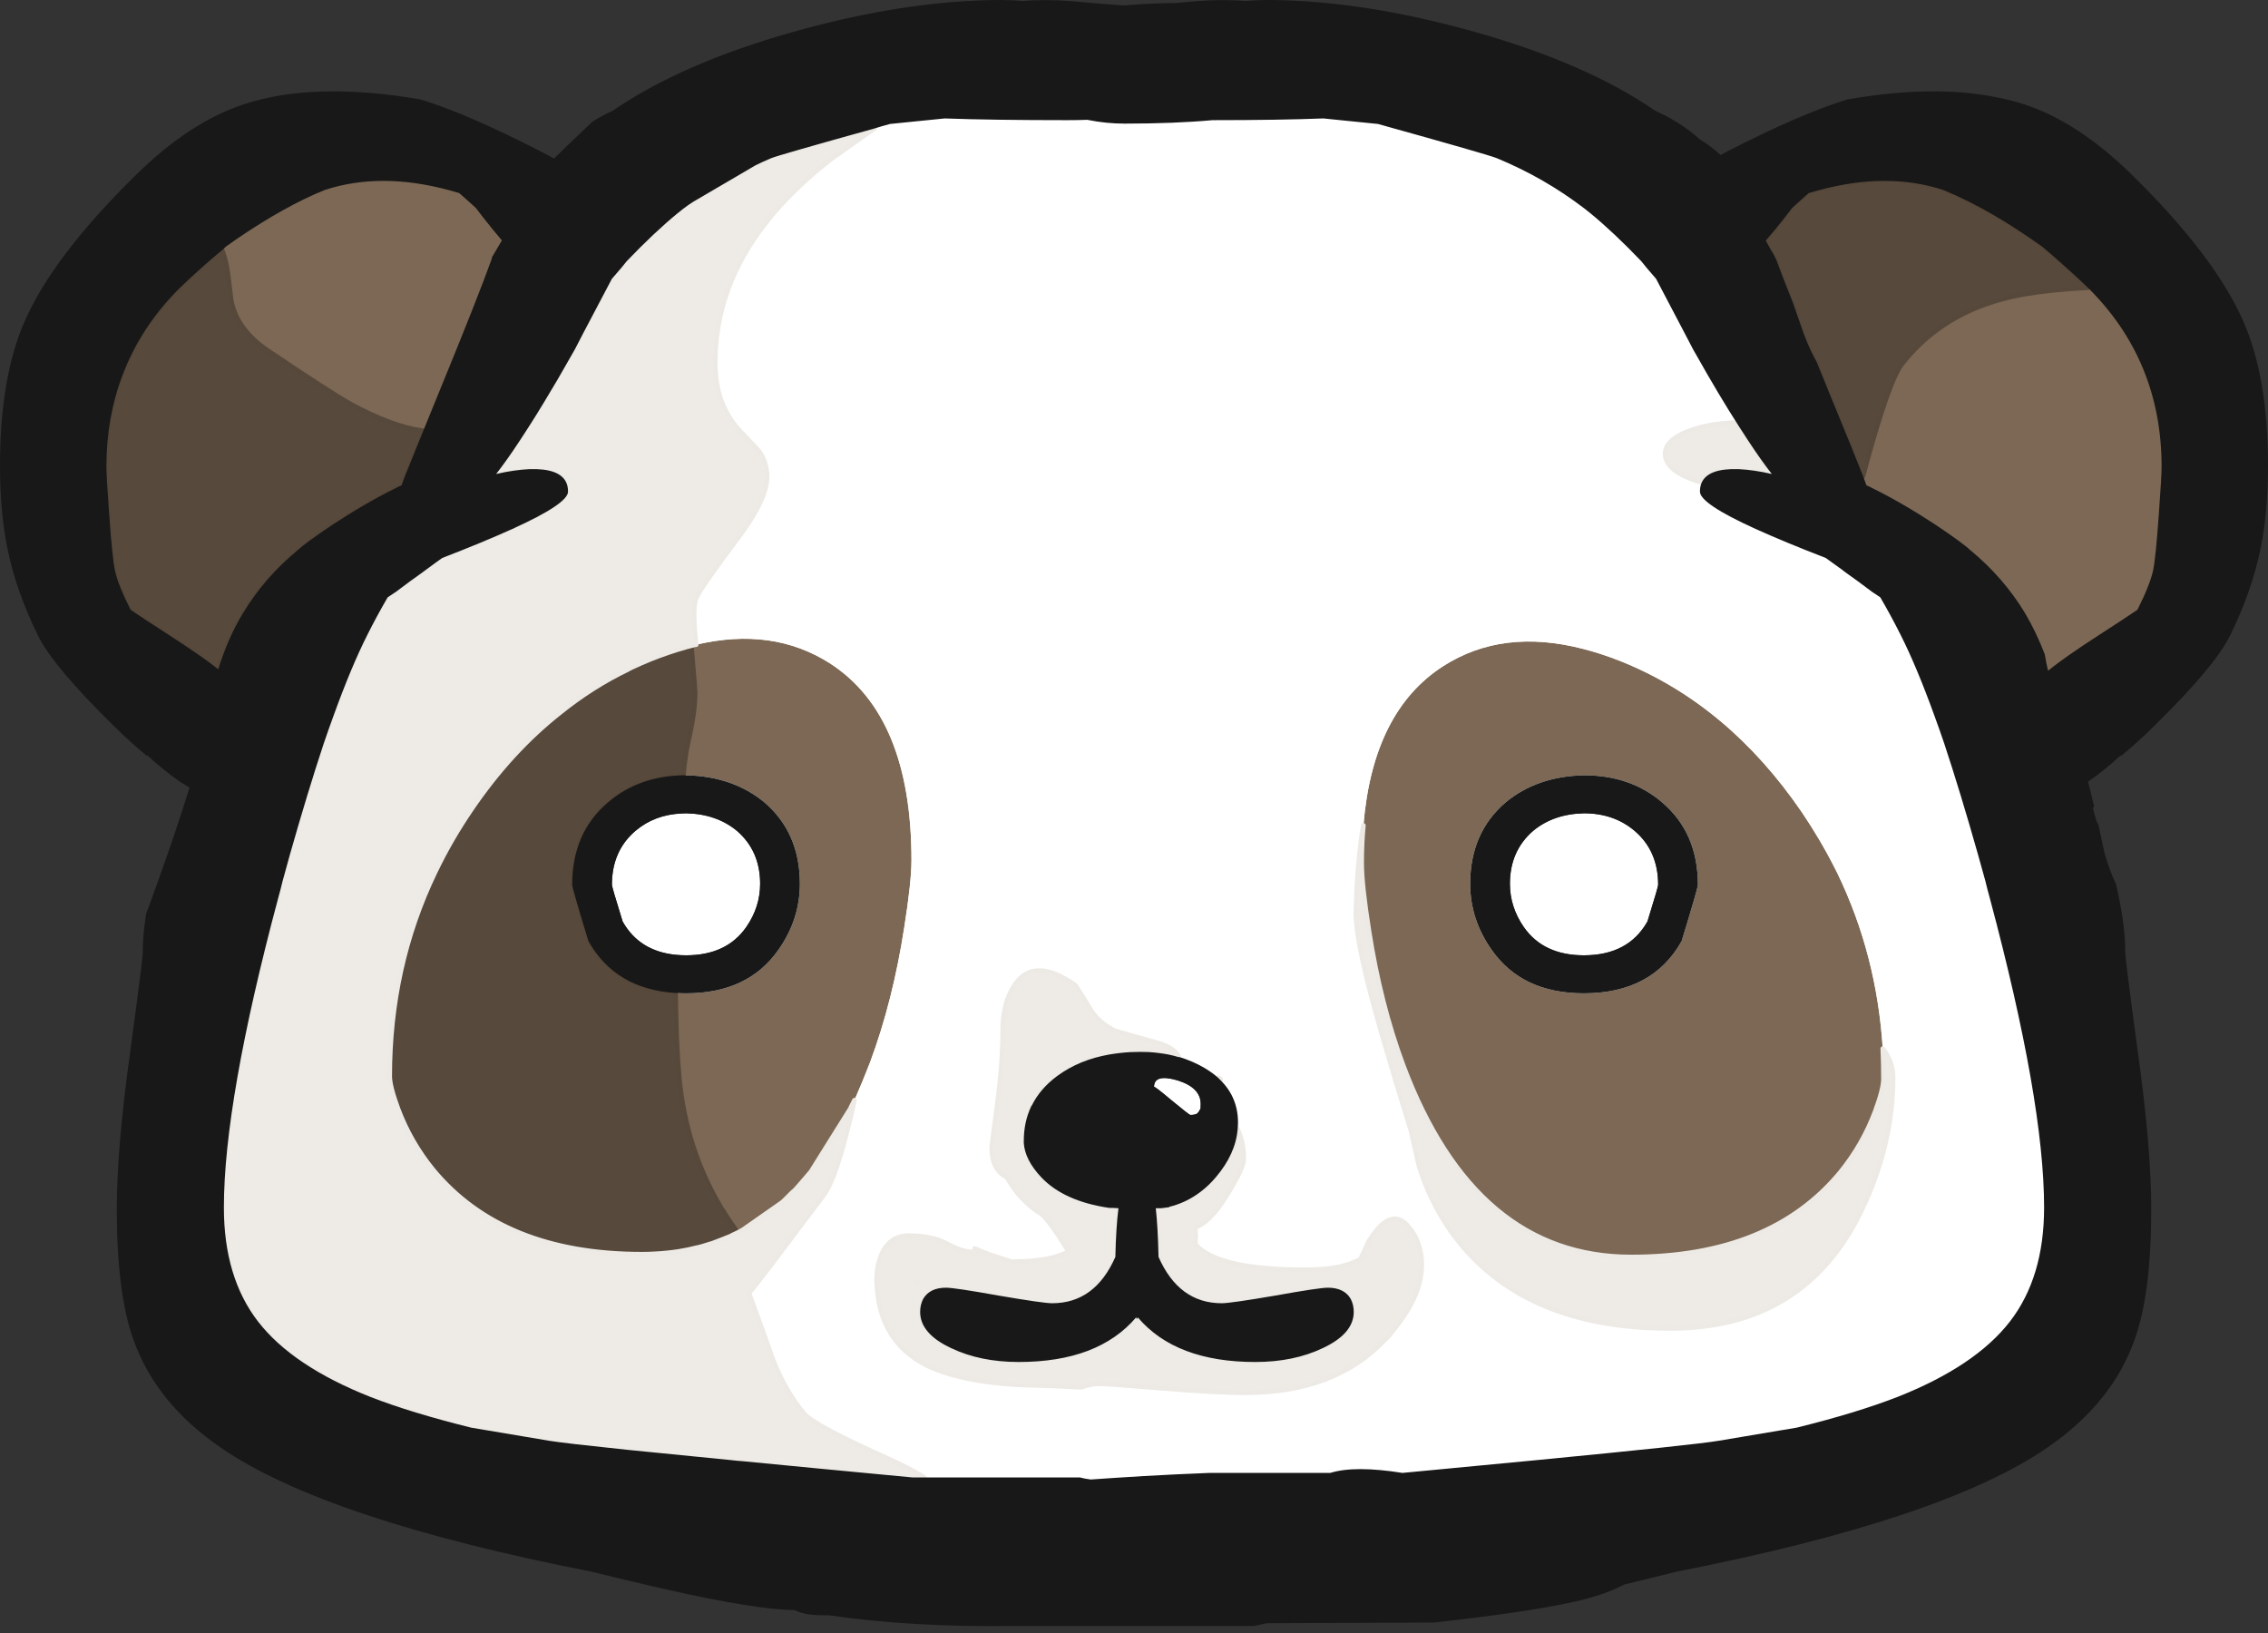 <svg xmlns="http://www.w3.org/2000/svg" width="500" height="360">
  <rect width="100%" height="100%" fill="#333333" stroke="none"/>
  <path fill="#7B6855" stroke="#7B6855" stroke-width="4" stroke-miterlimit="10" d="M65.661 121.25c1.067-1.015 3.605-2.868 7.617-5.561 5.028-3.3 9.725-6.017 14.092-8.15.254-.152.508-.28.762-.381.152-.051.28-.101.381-.152.355-1.067 1.143-3.074 2.362-6.018.684-1.697 1.497-3.703 2.438-6.018.938-2.305 2.003-4.92 3.199-7.847 5.942-14.472 9.929-24.552 11.959-30.24l-.076-.076c.794-1.337 1.543-2.607 2.248-3.809-.753-.896-1.452-1.733-2.095-2.514-1.523-1.879-2.743-3.428-3.657-4.647-1.269-1.168-2.488-2.26-3.656-3.275-.711-.203-1.421-.406-2.132-.609-10.106-2.743-19.272-2.768-27.499-.077-5.891 2.387-12.365 5.993-19.424 10.816-.813.559-1.575 1.092-2.285 1.6-.305.254-.61.533-.914.838-2.235 1.828-4.799 4.087-7.694 6.78-.559.507-1.091 1.015-1.599 1.523-5.789 5.738-10.03 12.213-12.721 19.425-2.335 6.144-3.503 12.821-3.503 20.032 0 1.421.203 4.901.609 10.437.457 6.549.889 10.738 1.295 12.568.507 2.183 1.65 5.025 3.428 8.531 1.93 1.319 4.671 3.123 8.227 5.408 5.121 3.311 8.828 5.887 11.121 7.732-.006-.036-.006-.071 0-.116 1.422-4.569 3.225-8.657 5.409-12.262 3.145-5.229 7.182-9.875 12.108-13.938z"/>
  <path fill="#FFF" stroke="#FFF" stroke-width="4" stroke-miterlimit="10" d="M437.69 194.223c-.559-2.018-1.104-3.982-1.642-5.902-2.601-9.182-5.076-17.319-7.427-24.41-.702-2.067-1.398-4.045-2.095-5.944-2.622-7.269-5.124-13.26-7.502-17.975-1.373-2.743-2.873-5.51-4.496-8.305-.606-.404-1.219-.812-1.826-1.217-2.285-1.727-4.188-3.125-5.713-4.189-.399-.297-.77-.577-1.104-.839-2.044-1.494-3.175-2.307-3.389-2.437-6.043-2.336-11.2-4.469-15.464-6.399-8.178-3.708-12.266-6.45-12.266-8.226 0-.762.127-1.422.381-1.981.963-2.133 3.682-3.123 8.148-2.97 2.234.101 4.672.456 7.314 1.065-1.625-2.083-3.353-4.52-5.182-7.313-.052-.103-.103-.177-.152-.228-.608-.915-1.219-1.854-1.825-2.819-2.946-4.57-6.147-9.928-9.601-16.073-.201-.355-.406-.71-.608-1.066-.64-1.225-1.25-2.394-1.827-3.504-2.675-5.109-4.782-9.121-6.323-12.035-.356-.406-.685-.787-.989-1.143-.763-.863-1.522-1.777-2.285-2.742-4.051-4.232-7.783-7.748-11.196-10.55-.438-.351-.869-.693-1.294-1.028-5.893-4.52-12.342-8.227-19.352-11.121-1.218-.508-9.953-3.021-26.203-7.542-4.418-.457-8.43-.864-12.035-1.218-6.446.253-14.602.381-24.448.381-5.588.507-12.036.762-19.35.762-2.74 0-5.484-.28-8.228-.838-1.419.05-2.892.077-4.415.077-11.021 0-20.034-.127-27.042-.381-3.606.354-7.617.762-12.036 1.218-1.169.305-2.312.635-3.428.99-14.068 3.911-21.659 6.094-22.778 6.551-1.217.507-2.386 1.041-3.502 1.599l-13.788 8.074c-.711.458-1.397.939-2.057 1.448-.427.334-.858.677-1.295 1.028-3.414 2.802-7.146 6.319-11.198 10.55-.762.965-1.523 1.879-2.285 2.742-.304.355-.634.736-.99 1.143-1.54 2.913-3.647 6.912-6.322 11.997-.577 1.134-1.187 2.314-1.829 3.542-.203.355-.406.711-.609 1.066-2.165 3.851-4.234 7.395-6.208 10.626-1.161 1.925-2.291 3.74-3.389 5.447-.61.966-1.219 1.904-1.829 2.819-.05.051-.102.125-.152.228-1.828 2.792-3.554 5.229-5.18 7.313 2.641-.61 5.079-.964 7.313-1.065 4.469-.153 7.186.836 8.15 2.97.254.56.381 1.22.381 1.981 0 1.776-4.087 4.519-12.264 8.226-4.266 1.93-9.42 4.063-15.463 6.399-.254.151-1.752 1.244-4.495 3.276-1.523 1.065-3.428 2.462-5.713 4.189-.609.405-1.218.813-1.828 1.217-1.625 2.794-3.123 5.562-4.494 8.305-2.378 4.715-4.879 10.706-7.503 17.975-.694 1.898-1.393 3.877-2.095 5.944-2.348 7.084-4.823 15.21-7.427 24.376-.534 1.935-1.08 3.912-1.637 5.938-.305 1.271-.635 2.541-.99 3.81-7.973 29.809-11.959 52.536-11.959 68.176 0 10.261 2.513 18.64 7.541 25.138 5.079 6.554 13.33 12.085 24.756 16.604 5.993 2.336 13.407 4.598 22.242 6.781 7.161 1.219 12.899 2.182 17.216 2.893 2.183.357 7.896 1.019 17.139 1.982 6.145.607 13.813 1.37 23.003 2.283.814.104 1.626.18 2.438.229 6.298.609 11.807 1.143 16.53 1.598 13.56 1.271 20.516 1.934 20.871 1.982H238.035c.762.201 1.574.354 2.437.459 3.606-.258 7.543-.51 11.806-.766 4.418-.256 9.19-.482 14.32-.686h26.661c3.604-1.117 8.911-1.117 15.923 0 6.601-.611 16.45-1.549 29.553-2.818 23.106-2.232 36.488-3.654 40.146-4.268 4.313-.711 10.055-1.674 17.214-2.893 8.837-2.186 16.248-4.445 22.241-6.781 11.426-4.521 19.68-10.053 24.756-16.605 5.028-6.498 7.543-14.877 7.543-25.137 0-15.639-3.985-38.367-11.959-68.176-.352-1.266-.682-2.536-.986-3.807zm-266.072 15.16c-4.469 6.398-11.248 9.598-20.338 9.598-.793 0-1.568-.023-2.323-.076-8.846-.553-15.257-4.359-19.233-11.426-2.387-7.82-3.581-11.957-3.581-12.416 0-7.668 2.641-13.736 7.922-18.205 4.483-3.844 10.019-5.825 16.605-5.941h.609c6.856.151 12.593 2.133 17.214 5.941 5.231 4.467 7.847 10.458 7.847 17.977 0 5.229-1.574 10.079-4.722 14.548zm119.972 87.828c-4.267 2.029-9.218 3.047-14.854 3.047-11.68 0-20.313-3.275-25.898-9.828 0 .051-.027.078-.078.078v.229l-.074-.074c-.051 0-.101.021-.149.074v-.229l-.077-.078c-5.585 6.553-14.221 9.828-25.899 9.828-5.636 0-10.587-1.018-14.854-3.047-4.57-2.133-6.855-4.799-6.855-7.998 0-1.068.229-2.031.684-2.895.967-1.625 2.643-2.438 5.029-2.438 1.271 0 5.153.584 11.655 1.75 6.549 1.119 10.462 1.679 11.729 1.679 6.299 0 10.943-3.403 13.94-10.209.101-4.418.33-7.998.684-10.738-.708-.053-1.396-.077-2.056-.077-6.6-.964-11.578-3.197-14.928-6.703-2.44-2.588-3.734-5.129-3.887-7.617v-.455c0-2.743.533-5.258 1.601-7.543v-.073c.051-.054.102-.104.152-.154 1.217-2.487 3.098-4.672 5.636-6.549 3.252-2.387 7.084-3.961 11.503-4.724 1.523-.256 3.098-.437 4.723-.534h.303c1.271-.052 2.49-.052 3.656 0 1.474.101 2.896.278 4.268.534.764.152 1.548.354 2.359.607V233c2.031.608 3.908 1.422 5.639 2.437 1.116.66 2.105 1.373 2.971 2.135.201.201.407.404.609.609 2.538 2.536 3.811 5.635 3.811 9.293 0 .454-.027.938-.078 1.444-.305 3.656-1.903 7.187-4.797 10.59-1.068 1.269-2.211 2.359-3.429 3.272-2.083 1.574-4.368 2.666-6.854 3.275v.077c-1.019.15-1.602.229-1.752.229h-1.222c.308 2.74.511 6.32.61 10.738 2.994 6.805 7.641 10.209 13.938 10.209 1.27 0 5.182-.561 11.729-1.68 6.502-1.166 10.385-1.75 11.655-1.75 2.387 0 4.062.813 5.026 2.438.456.863.687 1.826.687 2.896-.001 3.2-2.286 5.866-6.856 7.999zm79.142-89.732c-4.314 7.668-11.5 11.502-21.557 11.502-9.09 0-15.869-3.197-20.341-9.598-3.146-4.469-4.722-9.318-4.722-14.549 0-7.518 2.613-13.51 7.847-17.977 4.621-3.809 10.358-5.79 17.216-5.941 6.855 0 12.594 1.979 17.215 5.941 5.28 4.467 7.924 10.538 7.924 18.206 0 .458-1.195 4.593-3.582 12.416z"/>
  <path fill="#7B6855" stroke="#7B6855" stroke-width="4" stroke-miterlimit="10" d="M458.712 61.912c-3.351-3.099-6.219-5.637-8.604-7.618-.714-.508-1.476-1.041-2.285-1.6-2.744-1.879-5.41-3.58-7.999-5.104-4.016-2.336-7.822-4.24-11.426-5.713-8.229-2.691-17.396-2.666-27.5.077l-2.133.609c-1.166 1.016-2.389 2.107-3.658 3.275-.912 1.219-2.129 2.768-3.652 4.647-.658.797-1.385 1.647-2.172 2.552.365.667.73 1.339 1.104 2.019.357.507.762 1.244 1.221 2.209.863 2.387 2.08 5.535 3.656 9.445 1.523 4.418 2.311 6.678 2.359 6.779.913 2.438 1.881 4.545 2.896 6.323.912 2.286 1.902 4.723 2.969 7.312 3.563 8.646 5.976 14.586 7.236 17.826.336.887.59 1.571.762 2.056.102.051.229.101.382.152.256.101.509.229.762.381 4.367 2.133 9.066 4.85 14.092 8.15 4.016 2.693 6.554 4.546 7.617 5.561 4.928 4.063 8.965 8.709 12.113 13.94 1.625 2.742 3.07 5.764 4.341 9.063.193 1.229.435 2.434.724 3.618 2.249-1.869 6.069-4.548 11.467-8.036 3.556-2.285 6.296-4.088 8.227-5.408 1.776-3.505 2.919-6.348 3.428-8.531.405-1.83.836-6.02 1.295-12.568.404-5.536.609-9.016.609-10.437 0-15.59-5.409-28.742-16.226-39.457-.513-.507-1.046-1.015-1.605-1.522z"/>
  <path fill="#7C6854" d="M410.725 104.95c3.758-14.068 6.651-22.346 8.687-24.833 5.229-6.601 12.035-11.171 20.414-13.711.506-.153 1.039-.304 1.599-.457 4.57-1.27 10.866-2.107 18.893-2.513 10.814 10.715 16.226 23.867 16.226 39.457 0 1.421-.205 4.901-.609 10.437-.459 6.549-.89 10.738-1.295 12.568-.509 2.183-1.649 5.025-3.428 8.531-1.931 1.319-4.671 3.123-8.227 5.408-5.396 3.487-9.218 6.167-11.467 8.036-.289-1.185-.528-2.39-.724-3.618-1.271-3.3-2.716-6.322-4.341-9.063-3.148-5.231-7.188-9.877-12.113-13.94-1.063-1.015-3.604-2.868-7.617-5.561-5.023-3.3-9.725-6.017-14.092-8.15-.253-.152-.506-.28-.762-.381-.152-.051-.28-.101-.382-.152-.174-.487-.426-1.171-.762-2.058zm4.341 126.218c.103 2.184.15 4.418.15 6.703 0 1.473-.607 3.859-1.828 7.162-1.826 4.873-4.394 9.344-7.691 13.404-10.26 12.439-25.619 18.662-46.084 18.662-22.953 0-39.711-14.094-50.274-42.275-3.354-8.988-5.864-18.891-7.543-29.707-1.065-6.756-1.598-11.707-1.598-14.854 0-2.896.125-5.662.381-8.305 1.371-16.758 7.235-28.465 17.594-35.116 8.736-5.588 18.993-6.855 30.776-3.809 1.3.325 2.617.706 3.96 1.143 1.571.506 3.172 1.089 4.8 1.75 15.588 6.35 28.768 17.393 39.532 33.136 1.333 1.974 2.601 3.979 3.809 6.017 1.44 2.445 2.785 4.936 4.038 7.467 5.79 11.987 9.113 24.86 9.978 38.622zm-90.951-36.334c0 5.23 1.574 10.08 4.722 14.549 4.47 6.398 11.251 9.598 20.341 9.598 10.055 0 17.24-3.834 21.555-11.502 2.389-7.82 3.584-11.957 3.584-12.416 0-7.668-2.644-13.736-7.924-18.205-4.621-3.963-10.357-5.941-17.215-5.941-6.855.151-12.595 2.133-17.216 5.941-5.232 4.466-7.847 10.458-7.847 17.976zm-135.74 47.686c-.202.404-.406.813-.61 1.217-.101.154-.177.33-.229.535l-8.76 14.016c-.762.914-1.523 1.805-2.285 2.666-.405.459-.813.914-1.217 1.373-.254.199-.483.402-.687.607-.609.607-1.193 1.193-1.751 1.75-.204.154-.381.309-.534.457l-8.607 6.02c-.355.199-.711.393-1.066.568-1.552-2.213-2.745-4.002-3.58-5.367-5.231-8.734-8.329-18.334-9.293-28.793-.445-4.527-.711-10.752-.8-18.664.755.053 1.53.076 2.323.076 9.091 0 15.869-3.197 20.338-9.598 3.148-4.469 4.722-9.318 4.722-14.549 0-7.518-2.616-13.51-7.847-17.977-4.621-3.809-10.357-5.79-17.214-5.941h-.609c.211-2.747.618-5.437 1.219-8.076.914-4.013 1.371-7.414 1.371-10.208 0-.455-.178-2.666-.533-6.626-.117-1.33-.219-2.55-.305-3.657l.609-.152c.152-.051.305-.076.458-.076 11.223-2.641 21.048-1.27 29.478 4.113 11.985 7.719 17.978 22.193 17.978 43.417 0 3.148-.533 8.102-1.601 14.854-1.675 10.82-4.189 20.724-7.54 29.709-1.117 2.895-2.26 5.663-3.428 8.306zM93.312 94.971c-4.604-.616-9.961-2.598-16.073-5.942-2.895-1.625-8.836-5.458-17.824-11.501-4.875-3.199-7.694-7.033-8.456-11.502-.304-2.438-.533-4.291-.685-5.561-.254-2.032-.686-3.809-1.295-5.332.304-.305.609-.584.914-.838.71-.508 1.472-1.041 2.285-1.6 7.059-4.824 13.533-8.429 19.424-10.816 8.227-2.691 17.393-2.666 27.499.077.711.203 1.421.406 2.132.609 1.168 1.016 2.387 2.107 3.656 3.275.915 1.219 2.134 2.768 3.657 4.647.643.78 1.342 1.618 2.095 2.514-.705 1.201-1.453 2.471-2.248 3.809l.076.076c-2.031 5.688-6.018 15.768-11.959 30.24-1.195 2.924-2.26 5.54-3.198 7.845z"/>
  <path fill="#57493B" stroke="#56483A" stroke-linecap="round" stroke-linejoin="round" stroke-miterlimit="10" d="M410.725 104.95c-1.263-3.24-3.676-9.181-7.238-17.826-1.063-2.589-2.055-5.025-2.969-7.312-1.015-1.778-1.98-3.885-2.896-6.323-.052-.101-.836-2.361-2.358-6.779-1.578-3.91-2.795-7.059-3.658-9.445-.457-.965-.86-1.702-1.219-2.209-.373-.679-.738-1.352-1.104-2.019.788-.905 1.514-1.755 2.172-2.552 1.522-1.879 2.739-3.428 3.653-4.647 1.271-1.168 2.49-2.26 3.656-3.275.711-.203 1.422-.406 2.135-.609 10.104-2.743 19.271-2.768 27.499-.077 3.604 1.473 7.41 3.377 11.426 5.713 2.589 1.523 5.255 3.225 7.999 5.104.812.559 1.571 1.092 2.285 1.6 2.386 1.98 5.254 4.519 8.604 7.618.561.507 1.092 1.015 1.602 1.523-8.023.406-14.319 1.244-18.892 2.513-.56.153-1.093.304-1.599.457-8.379 2.54-15.186 7.11-20.414 13.711-2.033 2.488-4.929 10.766-8.684 24.834zM48.979 55.132c.609 1.523 1.041 3.3 1.295 5.332.152 1.27.381 3.123.685 5.561.762 4.469 3.58 8.303 8.456 11.502 8.988 6.042 14.93 9.876 17.824 11.501 6.111 3.345 11.469 5.326 16.073 5.942-.941 2.315-1.754 4.32-2.438 6.018-1.219 2.944-2.006 4.951-2.362 6.018-.101.051-.229.101-.381.152-.254.101-.507.229-.762.381-4.367 2.133-9.064 4.85-14.092 8.15-4.012 2.693-6.55 4.546-7.617 5.561-4.925 4.063-8.963 8.709-12.111 13.94-2.184 3.605-3.986 7.693-5.409 12.262-.006.044-.006.08 0 .116-2.293-1.845-6-4.421-11.121-7.732-3.555-2.285-6.297-4.088-8.227-5.408-1.778-3.505-2.92-6.348-3.428-8.531-.406-1.83-.838-6.02-1.295-12.568-.406-5.536-.609-9.016-.609-10.437 0-7.211 1.168-13.888 3.503-20.032 2.691-7.212 6.932-13.687 12.721-19.425.508-.508 1.041-1.016 1.599-1.523 2.898-2.692 5.462-4.952 7.696-6.78zM150.67 170.916c-6.587.116-12.122 2.098-16.605 5.941-5.281 4.467-7.922 10.538-7.922 18.206 0 .459 1.193 4.595 3.581 12.416 3.976 7.063 10.387 10.873 19.233 11.426.089 7.912.355 14.136.8 18.664.965 10.459 4.063 20.058 9.293 28.793.834 1.365 2.028 3.154 3.58 5.367-.457.231-.914.448-1.372.649-.101.049-.177.101-.228.149-.204.052-.381.13-.534.229-.101 0-.202.022-.303.076-.305.151-.61.276-.914.381-.661.254-1.321.507-1.981.763l-.077.034c-.082.025-.159.05-.229.078-.173.058-.351.106-.533.152-.2.063-.403.127-.609.188l-.99.307c-.326.087-.657.177-.99.267l-.267.039c-1.317.342-2.663.621-4.037.838-1.779.272-3.594.449-5.447.533-.863.051-1.727.073-2.589.073-20.465 0-35.827-6.219-46.084-18.661-3.301-4.063-5.866-8.531-7.694-13.404-1.219-3.303-1.828-5.688-1.828-7.162 0-16.147 3.326-31.131 9.978-44.942 1.222-2.553 2.555-5.065 3.999-7.539 1.249-2.137 2.582-4.244 3.999-6.322 5.84-8.582 12.416-15.741 19.729-21.482 4.671-3.758 9.648-6.906 14.929-9.444l.077-.077c.266-.128.532-.256.8-.381 1.315-.619 2.648-1.202 3.999-1.75 1.289-.512 2.559-.982 3.809-1.41 1.369-.467 2.714-.887 4.037-1.256.102-.052.203-.077.305-.077l.837-.229c.086 1.107.188 2.327.305 3.657.354 3.96.533 6.171.533 6.626 0 2.794-.457 6.195-1.371 10.208-.601 2.639-1.008 5.329-1.219 8.076z"/>
  <path fill="#FFF" d="M203.762 325.699c-2.184-1.371-4.925-2.795-8.228-4.27-10.765-4.82-16.859-8.1-18.281-9.822-2.64-3.148-4.874-6.984-6.703-11.506-1.93-5.434-3.428-9.596-4.494-12.488-.304-.863-.61-1.703-.914-2.516 1.269-1.574 2.818-3.557 4.646-5.941 6.145-8.123 10.106-13.381 11.883-15.768 1.473-1.979 3.074-6.271 4.799-12.871.813-3.048 1.446-5.713 1.904-7.998 1.168-2.645 2.311-5.41 3.428-8.307 3.35-8.984 5.864-18.889 7.54-29.709 1.068-6.754 1.601-11.705 1.601-14.854 0-21.225-5.993-35.697-17.978-43.417-8.43-5.383-18.255-6.754-29.478-4.113-.61-5.333-.61-8.76 0-10.284.66-1.523 3.681-5.866 9.064-13.025 4.367-5.79 6.551-10.333 6.551-13.635 0-2.132-.583-4.036-1.753-5.713-.342-.394-1.587-1.714-3.731-3.962-.082-.077-.158-.153-.229-.228-3.809-3.962-5.713-9.04-5.713-15.234 0-7.135 1.537-13.953 4.609-20.453 4.213-8.833 11.285-17.073 21.214-24.717 3.554-2.488 6.651-4.672 9.294-6.551 1.116-.355 2.258-.685 3.428-.99 4.418-.457 8.43-.864 12.036-1.218 7.008.253 16.021.381 27.042.381 1.523 0 2.996-.026 4.415-.077 2.743.559 5.487.838 8.228.838 7.313 0 13.762-.254 19.35-.762 9.849 0 18.002-.127 24.45-.381 3.605.354 7.617.762 12.035 1.218 16.25 4.52 24.983 7.033 26.201 7.542 7.012 2.895 13.459 6.601 19.352 11.121.425.334.855.677 1.294 1.028 3.413 2.802 7.147 6.318 11.196 10.55.763.965 1.522 1.879 2.285 2.742.307.355.635.736.989 1.143 1.541 2.915 3.648 6.926 6.323 12.035.577 1.11 1.188 2.279 1.827 3.504.2.355.405.711.608 1.066 3.451 6.145 6.652 11.502 9.601 16.073-.257-.355-.485-.686-.688-.989-3.859.101-7.236.685-10.133 1.751-3.707 1.32-5.559 3.047-5.559 5.179 0 2.54 2.537 4.597 7.617 6.171.151.051.304.101.455.152-.252.56-.381 1.22-.381 1.981 0 1.776 4.088 4.519 12.266 8.226 4.264 1.93 9.421 4.063 15.464 6.399.214.129 1.345.943 3.389 2.437.337.262.705.542 1.104.839 1.522 1.065 3.428 2.462 5.713 4.189.609.405 1.22.813 1.826 1.217 1.625 2.794 3.125 5.562 4.496 8.305 2.378 4.715 4.88 10.706 7.502 17.975.694 1.898 1.393 3.877 2.095 5.944 2.351 7.09 4.826 15.228 7.427 24.411.538 1.918 1.083 3.886 1.641 5.902.305 1.271.635 2.541.989 3.809 7.974 29.81 11.959 52.537 11.959 68.177 0 10.26-2.515 18.64-7.543 25.137-5.076 6.554-13.33 12.086-24.756 16.605-5.993 2.336-13.405 4.598-22.241 6.78-7.16 1.22-12.898 2.183-17.214 2.894-3.657.611-17.038 2.033-40.146 4.268-13.104 1.271-22.953 2.207-29.553 2.818-7.013-1.117-12.316-1.117-15.923 0H266.6c-5.129.201-9.901.43-14.32.686-4.264.256-8.2.508-11.807.766-.862-.105-1.675-.258-2.437-.459l-34.274-.001zm96.817-143.738c-.103.506-.205 1.041-.308 1.598-.763 5.332-1.217 11.25-1.369 17.75 0 4.57 1.853 13.279 5.56 26.127 1.933 6.654 4.14 13.992 6.63 22.016.051.256.606 2.74 1.676 7.465 1.674 5.436 4.111 10.385 7.312 14.854 10.157 14.067 26.206 21.101 48.146 21.101 19.854 0 33.946-8.731 42.274-26.203 4.569-9.547 6.854-19.271 6.854-29.174 0-1.574-.356-3.048-1.067-4.418-.354-.763-.763-1.396-1.218-1.904-.865-13.762-4.188-26.635-9.979-38.618-1.253-2.533-2.598-5.021-4.038-7.468-1.208-2.037-2.476-4.043-3.809-6.017-10.767-15.743-23.944-26.787-39.532-33.136-1.628-.661-3.229-1.244-4.8-1.75-1.343-.437-2.66-.818-3.96-1.143-11.783-3.047-22.04-1.779-30.776 3.809-10.361 6.646-16.225 18.353-17.596 35.111zm35.343 22.394c-2.031-2.945-3.047-6.117-3.047-9.521 0-4.824 1.702-8.709 5.104-11.656 2.996-2.486 6.73-3.782 11.199-3.883 4.416 0 8.15 1.295 11.197 3.883 3.451 2.947 5.18 6.906 5.18 11.885 0 .305-.787 2.996-2.361 8.076-2.795 4.975-7.467 7.461-14.016 7.461-5.944 0-10.362-2.079-13.256-6.245zm-63.07 44.561c.049-.508.076-.99.076-1.445 0-3.658-1.271-6.756-3.809-9.293v-.229c0-.102-.202-.23-.61-.381-.862-.762-1.854-1.477-2.97-2.135-1.729-1.016-3.605-1.826-5.639-2.438-.711-1.373-2.186-2.389-4.416-3.047-6.399-1.83-9.624-2.744-9.676-2.744-2.336-1.166-4.085-2.666-5.255-4.494-2.082-3.4-3.249-5.256-3.505-5.563-6.094-4.268-10.536-4.291-13.33-.074-1.776 2.59-2.666 5.918-2.666 9.979 0 4.823-.404 10.307-1.217 16.454-.813 6.146-1.22 9.242-1.22 9.293 0 3.451 1.118 5.687 3.353 6.703.304.558.661 1.144 1.065 1.75 1.776 2.644 3.859 4.697 6.246 6.17 1.118.714 2.945 3.099 5.483 7.16.307.459.586.89.839 1.297-2.743 1.472-6.777 2.209-12.11 2.209h-.535c-1.419-.459-3.07-.991-4.951-1.603-1.166-.454-2.208-.887-3.121-1.295.404.203.862.408 1.371.611-.609.1-1.22.149-1.83.149-1.573 0-3.427-.582-5.561-1.752-2.181-1.218-5.026-1.826-8.531-1.826-2.896 0-4.952 1.496-6.168 4.492-.56 1.522-.863 3.073-.917 4.647 0 8.683 3.226 14.93 9.676 18.737 4.722 2.74 11.831 4.416 21.328 5.025 5.636.15 10.334.332 14.093.531 1.523-.506 2.791-.762 3.809-.762 1.368 0 6.043.33 14.015.99 7.972.662 14.093.992 18.358.992 13.152 0 23.385-3.859 30.695-11.578.608-.511 1.092-1.041 1.447-1.603 4.521-5.332 6.778-10.308 6.778-14.929 0-3.504-1.042-6.424-3.121-8.76-2.593-2.845-5.487-1.627-8.687 3.653-.609 1.371-1.192 2.644-1.754 3.81-.455.205-.863.381-1.217.535-2.541 1.166-6.195 1.75-10.971 1.75-12.744 0-20.793-1.854-24.146-5.56 0-.916.027-1.627.077-2.134-.05-.102-.077-.204-.077-.307 0-.507-.021-.938-.074-1.295 2.183-.763 4.494-3.099 6.932-7.009 2.537-4.11 3.81-6.805 3.81-8.073.004-2.469-.451-4.676-1.367-6.608zm-18.435-9.293c0-1.98 1.726-2.463 5.181-1.445 3.4 1.064 5.104 2.791 5.104 5.178 0 .711-.022 1.092-.074 1.145-.104.104-.205.277-.308.535-.051 0-.15.125-.305.381-.306.252-.838.381-1.601.381-.151 0-1.547-1.092-4.188-3.273-2.538-2.14-3.809-3.103-3.809-2.902zm-104.128-60.29c.331-.027.66-.039.99-.039 4.469.102 8.201 1.396 11.198 3.883 3.402 2.947 5.103 6.832 5.103 11.656 0 3.403-1.015 6.576-3.047 9.521-2.896 4.166-7.313 6.244-13.254 6.244-.809 0-1.583-.035-2.323-.111-5.344-.531-9.242-2.982-11.693-7.35-1.574-5.08-2.361-7.773-2.361-8.076 0-4.979 1.727-8.938 5.18-11.885 2.817-2.391 6.219-3.673 10.207-3.843zm51.646 103.786l.152-.535c.101 0 .253-.051.458-.152l-.077.078c-.152.102-.304.229-.458.381l-.075.228z"/>
  <path fill="#EEEAE6" stroke="#EDEAE5" stroke-linecap="round" stroke-linejoin="round" stroke-miterlimit="10" d="M375.15 106.396c-.151-.051-.303-.101-.455-.152-5.079-1.574-7.617-3.631-7.617-6.171 0-2.132 1.852-3.859 5.559-5.179 2.896-1.066 6.272-1.65 10.133-1.751.201.304.433.634.688.989.604.966 1.217 1.904 1.826 2.819.051.051.102.125.151.228 1.83 2.792 3.557 5.229 5.182 7.313-2.645-.61-5.08-.964-7.314-1.065-4.471-.154-7.188.836-8.153 2.969zM152.422 142.35l-.837.229c-.102 0-.203.025-.305.077-1.323.369-2.668.789-4.037 1.256-1.25.428-2.52.898-3.809 1.41-1.351.548-2.684 1.131-3.999 1.75-.268.125-.534.253-.8.381l-.077.077c-5.281 2.538-10.258 5.686-14.929 9.444-7.313 5.741-13.889 12.9-19.729 21.482-1.417 2.079-2.75 4.187-3.999 6.323-1.444 2.473-2.777 4.986-3.999 7.539-6.652 13.813-9.978 28.795-9.978 44.941 0 1.475.609 3.859 1.828 7.162 1.828 4.873 4.393 9.344 7.694 13.404 10.258 12.441 25.619 18.66 46.084 18.66.863 0 1.727-.021 2.589-.072 1.853-.084 3.668-.262 5.447-.533 1.374-.217 2.72-.496 4.037-.838l.267-.039c.333-.09.664-.18.99-.268l.99-.307c.206-.063.409-.125.609-.188.182-.047.36-.098.533-.152.07-.027.146-.053.229-.076l.077-.035c.66-.256 1.32-.51 1.981-.764.303-.104.608-.229.914-.381.101-.055.202-.076.303-.076.153-.102.331-.18.534-.229.051-.051.126-.104.228-.15.458-.201.915-.418 1.372-.65.355-.178.711-.369 1.066-.568l8.607-6.02c.153-.148.33-.303.534-.457.558-.557 1.143-1.143 1.751-1.75.204-.205.433-.408.687-.607.405-.46.813-.914 1.217-1.373.762-.861 1.523-1.752 2.285-2.666l8.76-14.016c.052-.205.128-.381.229-.535.204-.402.408-.813.61-1.217-.458 2.285-1.092 4.951-1.904 7.998-1.726 6.602-3.327 10.895-4.799 12.871-1.776 2.387-5.738 7.646-11.883 15.77-1.828 2.387-3.377 4.365-4.646 5.939.303.813.61 1.652.914 2.517 1.066 2.896 2.564 7.058 4.494 12.489 1.829 4.521 4.063 8.355 6.703 11.506 1.422 1.725 7.516 5.002 18.281 9.822 3.303 1.475 6.043 2.896 8.228 4.27h-2.666c-.354-.051-7.311-.711-20.871-1.982-4.724-.455-10.232-.986-16.53-1.598-.813-.051-1.625-.127-2.438-.229-9.19-.913-16.858-1.676-23.003-2.283-9.243-.967-14.956-1.625-17.139-1.982-4.317-.711-10.055-1.674-17.216-2.893-8.835-2.186-16.25-4.445-22.242-6.781-11.426-4.521-19.678-10.054-24.756-16.604-5.027-6.498-7.541-14.877-7.541-25.138 0-15.64 3.986-38.367 11.959-68.176.355-1.269.685-2.537.99-3.81.557-2.025 1.103-4.004 1.637-5.938 2.604-9.166 5.079-17.292 7.427-24.376.702-2.067 1.401-4.045 2.095-5.944 2.625-7.269 5.125-13.26 7.503-17.975 1.371-2.743 2.869-5.51 4.494-8.305.61-.404 1.219-.812 1.828-1.217 2.285-1.727 4.189-3.125 5.713-4.189 2.742-2.032 4.24-3.125 4.495-3.276 6.042-2.336 11.197-4.469 15.463-6.399 8.176-3.708 12.264-6.45 12.264-8.226 0-.762-.126-1.422-.381-1.981-.965-2.133-3.681-3.123-8.15-2.97-2.234.101-4.672.456-7.313 1.065 1.625-2.083 3.352-4.52 5.18-7.313.05-.103.102-.177.152-.228.609-.915 1.218-1.854 1.829-2.819 1.099-1.707 2.229-3.521 3.389-5.447 1.974-3.231 4.043-6.775 6.208-10.626.203-.355.406-.71.609-1.066.642-1.229 1.251-2.409 1.829-3.542 2.675-5.085 4.782-9.084 6.322-11.997.355-.406.686-.787.99-1.143.762-.863 1.523-1.777 2.285-2.742 4.052-4.231 7.784-7.748 11.198-10.55.437-.351.868-.693 1.295-1.028.66-.508 1.346-.99 2.057-1.448l13.788-8.074c1.116-.559 2.285-1.092 3.502-1.599 1.119-.458 8.709-2.641 22.778-6.551-2.643 1.879-5.74 4.063-9.294 6.551-9.929 7.644-17 15.884-21.214 24.717-3.072 6.5-4.609 13.318-4.609 20.453 0 6.195 1.904 11.272 5.713 15.234.071.075.147.15.229.228 2.144 2.248 3.389 3.568 3.731 3.962 1.169 1.677 1.753 3.581 1.753 5.713 0 3.302-2.184 7.845-6.551 13.635-5.383 7.159-8.404 11.502-9.064 13.025-.61 1.523-.61 4.951 0 10.284-.153 0-.305.025-.458.076l-.611.152zm148.157 39.611c-.256 2.641-.381 5.406-.381 8.303 0 3.146.532 8.098 1.598 14.854 1.679 10.815 4.188 20.719 7.543 29.707 10.563 28.184 27.321 42.274 50.274 42.274 20.465 0 35.824-6.222 46.084-18.662 3.3-4.062 5.865-8.53 7.691-13.403 1.221-3.304 1.828-5.688 1.828-7.162 0-2.285-.05-4.521-.15-6.703.455.508.863 1.144 1.218 1.904.711 1.37 1.067 2.844 1.067 4.418 0 9.901-2.285 19.627-6.854 29.174-8.328 17.472-22.42 26.203-42.276 26.203-21.938 0-37.984-7.031-48.144-21.101-3.198-4.47-5.636-9.42-7.312-14.854-1.068-4.724-1.625-7.209-1.676-7.465-2.49-8.021-4.697-15.359-6.63-22.015-3.707-12.849-5.56-21.558-5.56-26.127.151-6.5.606-12.418 1.369-17.75.106-.554.211-1.089.311-1.595zM259.9 232.998v.074c-.813-.254-1.6-.455-2.359-.607-1.371-.256-2.794-.436-4.268-.535-1.166-.051-2.388-.051-3.656 0h-.303c-1.625.1-3.199.279-4.723.535-4.419.762-8.251 2.336-11.503 4.723-2.538 1.877-4.419 4.063-5.636 6.549-.051.053-.102.104-.152.154v.074c-1.067 2.285-1.601 4.799-1.601 7.543v.455c.152 2.488 1.446 5.029 3.887 7.617 3.35 3.506 8.328 5.74 14.928 6.703.66 0 1.348.025 2.056.078-.354 2.74-.583 6.32-.684 10.738-2.997 6.805-7.642 10.209-13.94 10.209-1.268 0-5.181-.561-11.729-1.68-6.502-1.166-10.385-1.75-11.655-1.75-2.386 0-4.062.813-5.029 2.438-.455.863-.684 1.826-.684 2.896 0 3.199 2.285 5.865 6.855 7.998 4.267 2.029 9.218 3.047 14.854 3.047 11.679 0 20.314-3.274 25.899-9.827l.077.077v.229c.051-.053.101-.075.151-.075l.072.075v-.229c.053 0 .078-.026.078-.077 5.585 6.553 14.221 9.827 25.896 9.827 5.638 0 10.588-1.018 14.854-3.047 4.569-2.133 6.854-4.799 6.854-7.998 0-1.067-.229-2.03-.686-2.896-.967-1.625-2.643-2.438-5.027-2.438-1.271 0-5.152.584-11.654 1.75-6.549 1.119-10.463 1.68-11.729 1.68-6.3 0-10.942-3.404-13.938-10.209-.102-4.418-.305-7.998-.61-10.738h1.22c.152 0 .735-.078 1.754-.229v-.077c2.486-.608 4.771-1.701 6.854-3.274 1.217-.914 2.358-2.007 3.429-3.273 2.893-3.403 4.492-6.934 4.797-10.59.916 1.933 1.371 4.14 1.371 6.627 0 1.271-1.271 3.963-3.81 8.074-2.437 3.909-4.749 6.246-6.931 7.008.051.356.073.789.073 1.295 0 .103.027.205.077.308-.05.506-.077 1.217-.077 2.133 3.354 3.705 11.402 5.56 24.146 5.56 4.774 0 8.43-.584 10.971-1.75.354-.153.763-.33 1.218-.534.561-1.166 1.144-2.438 1.754-3.81 3.196-5.281 6.094-6.498 8.686-3.654 2.079 2.337 3.121 5.257 3.121 8.761 0 4.621-2.26 9.597-6.778 14.929-.356.561-.839 1.092-1.448 1.602-7.312 7.719-17.543 11.578-30.695 11.578-4.268 0-10.389-.33-18.357-.992-7.972-.66-12.646-.989-14.015-.989-1.018 0-2.285.257-3.809.763-3.759-.201-8.457-.381-14.093-.533-9.497-.609-16.606-2.285-21.328-5.025-6.451-3.809-9.676-10.057-9.676-18.736.054-1.574.357-3.125.917-4.648 1.217-2.995 3.273-4.491 6.168-4.491 3.505 0 6.35.608 8.531 1.825 2.133 1.171 3.987 1.752 5.561 1.752.61 0 1.221-.051 1.83-.149-.509-.203-.967-.407-1.371-.61.913.407 1.955.84 3.121 1.295 1.881.608 3.532 1.144 4.951 1.603h.535c5.333 0 9.367-.737 12.11-2.209-.253-.407-.532-.838-.839-1.297-2.538-4.063-4.365-6.447-5.483-7.16-2.387-1.474-4.47-3.526-6.246-6.17-.404-.606-.762-1.192-1.065-1.75-2.234-1.019-3.353-3.252-3.353-6.703 0-.051.407-3.147 1.22-9.293.813-6.147 1.217-11.631 1.217-16.455 0-4.062.89-7.389 2.666-9.979 2.794-4.215 7.236-4.189 13.33.076.256.305 1.423 2.157 3.505 5.563 1.17 1.826 2.919 3.326 5.255 4.492.054 0 3.276.914 9.675 2.744 2.233.642 3.705 1.656 4.416 3.029zm9.219 5.18c-.202-.205-.408-.408-.61-.609.408.15.61.279.61.383v.226zm-67.184 44.941l.074-.229c.155-.152.307-.279.458-.383l.077-.076c-.205.102-.357.15-.458.15l-.151.538z"/>
  <path fill="#181818" d="M460.313 63.436c-.511-.508-1.041-1.016-1.603-1.523-3.351-3.099-6.219-5.637-8.604-7.618-.714-.508-1.476-1.041-2.285-1.6-2.744-1.879-5.41-3.58-7.999-5.104-4.016-2.336-7.822-4.24-11.426-5.713-8.229-2.691-17.396-2.666-27.501.077l-2.133.609c-1.166 1.016-2.388 2.107-3.658 3.275-.912 1.219-2.129 2.768-3.651 4.647-.658.797-1.386 1.647-2.172 2.552.364.667.729 1.339 1.104 2.019.356.507.762 1.244 1.221 2.209.861 2.387 2.08 5.535 3.656 9.445 1.522 4.418 2.309 6.678 2.358 6.779.913 2.438 1.881 4.545 2.896 6.323.912 2.286 1.903 4.723 2.969 7.312 3.563 8.646 5.977 14.586 7.236 17.826.336.887.59 1.571.762 2.056.103.051.229.101.383.152.256.101.509.229.762.381 4.367 2.133 9.066 4.85 14.092 8.15 4.016 2.693 6.554 4.546 7.617 5.561 4.928 4.063 8.965 8.709 12.113 13.94 1.625 2.742 3.07 5.764 4.341 9.063.193 1.229.435 2.434.724 3.618 2.249-1.869 6.069-4.548 11.467-8.036 3.556-2.285 6.296-4.088 8.227-5.408 1.776-3.505 2.919-6.348 3.428-8.531.405-1.83.836-6.02 1.295-12.568.404-5.536.609-9.016.609-10.437-.003-15.589-5.412-28.742-16.228-39.456zm38.009 57.663c-1.27 6.195-3.502 12.542-6.701 19.043-2.234 4.52-7.771 11.12-16.606 19.805-2.592 2.54-5.052 4.774-7.388 6.702 0-.05-.027-.101-.077-.151-2.646 2.428-5.056 4.371-7.235 5.826.381 1.419.84 3.258 1.37 5.522-.101.054-.203.128-.307.229.256 1.018.536 2.004.84 2.972.103.254.229.482.381.686.404 1.93.862 4.063 1.371 6.396.764 2.592 1.6 4.852 2.517 6.781 1.368 5.838 2.056 10.895 2.056 15.158 0 .963.938 8.379 2.818 22.242 1.928 13.863 2.895 25.291 2.895 34.275 0 12.395-1.22 21.965-3.656 28.721-3.3 9.344-9.725 17.289-19.271 23.84-15.336 10.563-42.605 19.68-81.809 27.348-3.606.914-7.416 1.854-11.428 2.816-2.945 1.574-6.755 2.869-11.426 3.889-6.957 1.521-17.141 3.02-30.547 4.492l-36.792.15-2.818.609h-53.32c-14.777.203-28.286-.582-40.524-2.363h-1.372c-2.639 0-4.671-.381-6.094-1.143-5.789-.051-15.488-1.623-29.098-4.723-5.586-1.271-10.792-2.516-15.615-3.73-39.204-7.668-66.474-16.783-81.81-27.35-9.547-6.549-15.971-14.494-19.271-23.84-2.438-6.754-3.656-16.326-3.656-28.719 0-8.986.965-20.412 2.895-34.277 1.879-13.863 2.818-21.279 2.818-22.242 0-2.59.254-5.482.762-8.684.304-.813.609-1.623.914-2.436 3.445-9.365 6.327-17.81 8.646-25.329-2.701-1.514-5.811-3.889-9.331-7.123-.051.051-.076.102-.076.151-2.336-1.928-4.799-4.162-7.389-6.702-8.836-8.686-14.372-15.285-16.605-19.805-3.2-6.501-5.434-12.848-6.704-19.043C.559 115.766 0 109.622 0 102.665 0 89.716 1.803 79.126 5.408 70.9c4.215-9.649 12.441-20.466 24.68-32.45 7.871-7.719 15.768-12.873 23.689-15.463 10.309-3.403 23.284-3.758 38.924-1.066 6.855 2.083 15.717 5.917 26.584 11.502.986.52 1.938 1.027 2.856 1.523 1.659-1.647 4.49-4.364 8.494-8.15 1.371-.863 2.844-1.65 4.418-2.361 10.105-6.958 23.334-12.746 39.686-17.367C189.161 3.005 202.594.694 215.035.136c4.166-.203 7.617-.178 10.36.077 3.199-.254 6.627-.254 10.284 0 3.809.355 7.819.685 12.032.99 4.268-.356 8.1-.534 11.504-.534 1.727-.152 3.428-.305 5.104-.457 3.656-.254 7.084-.254 10.283 0 2.744-.254 6.194-.28 10.36-.077 12.44.559 25.872 2.869 40.294 6.932 16.354 4.621 29.579 10.41 39.688 17.367 3.76 1.676 7.031 3.784 9.826 6.322 1.371.813 2.691 1.777 3.959 2.895.176.175.367.353.571.533.458-.253.929-.507 1.41-.762 10.867-5.585 19.728-9.419 26.584-11.502 12.544-2.184 23.387-2.361 32.527-.533 2.23.406 4.363.939 6.396 1.6 7.921 2.59 15.818 7.744 23.691 15.463 12.238 11.984 20.462 22.801 24.679 32.45 3.606 8.226 5.409 18.815 5.409 31.765.004 6.957-.556 13.101-1.674 18.434zm-305.528-92.78c-14.068 3.911-21.659 6.094-22.778 6.551-1.217.507-2.386 1.041-3.502 1.599l-13.788 8.074c-.711.458-1.397.939-2.057 1.448-.427.334-.858.677-1.295 1.028-3.414 2.802-7.146 6.319-11.198 10.55-.762.965-1.523 1.879-2.285 2.742-.304.355-.634.736-.99 1.143-1.54 2.913-3.647 6.912-6.322 11.997-.577 1.134-1.187 2.314-1.829 3.542-.203.355-.406.711-.609 1.066-2.165 3.851-4.234 7.395-6.208 10.626-1.161 1.925-2.291 3.74-3.389 5.447-.61.966-1.219 1.904-1.829 2.819-.05.051-.102.125-.152.228-1.828 2.792-3.554 5.229-5.18 7.313 2.641-.61 5.079-.964 7.313-1.065 4.469-.153 7.186.836 8.15 2.97.254.56.381 1.22.381 1.981 0 1.776-4.087 4.519-12.264 8.226-4.266 1.93-9.42 4.063-15.463 6.399-.254.151-1.752 1.244-4.495 3.276-1.523 1.065-3.428 2.462-5.713 4.189-.609.405-1.218.813-1.828 1.217-1.625 2.794-3.123 5.562-4.494 8.305-2.378 4.715-4.879 10.706-7.503 17.975-.694 1.898-1.393 3.877-2.095 5.944-2.348 7.084-4.823 15.21-7.427 24.376-.534 1.934-1.08 3.912-1.637 5.938-.305 1.271-.635 2.541-.99 3.811-7.973 29.809-11.959 52.535-11.959 68.176 0 10.26 2.513 18.641 7.541 25.139 5.079 6.553 13.33 12.084 24.756 16.604 5.993 2.336 13.407 4.598 22.242 6.781 7.161 1.219 12.899 2.182 17.216 2.893 2.183.357 7.896 1.018 17.139 1.982 6.145.607 13.813 1.369 23.003 2.283.814.104 1.626.18 2.438.229 6.298.609 11.807 1.143 16.53 1.598 13.56 1.271 20.516 1.934 20.871 1.982H238.039c.762.201 1.574.354 2.437.459 3.606-.258 7.543-.51 11.807-.766 4.419-.256 9.191-.482 14.32-.686h26.662c3.604-1.117 8.909-1.117 15.922 0 6.6-.611 16.451-1.549 29.553-2.818 23.107-2.232 36.488-3.654 40.146-4.268 4.313-.711 10.054-1.674 17.214-2.894 8.836-2.185 16.248-4.444 22.24-6.78 11.426-4.521 19.681-10.054 24.756-16.605 5.028-6.497 7.543-14.877 7.543-25.137 0-15.64-3.985-38.367-11.959-68.177-.354-1.268-.687-2.536-.988-3.809-.559-2.019-1.104-3.984-1.642-5.902-2.601-9.184-5.076-17.32-7.427-24.411-.702-2.067-1.398-4.045-2.095-5.944-2.622-7.269-5.124-13.26-7.503-17.975-1.371-2.743-2.871-5.51-4.494-8.305-.607-.404-1.219-.812-1.827-1.217-2.285-1.727-4.188-3.125-5.713-4.189-.399-.297-.769-.577-1.104-.839-2.045-1.494-3.176-2.307-3.39-2.437-6.043-2.336-11.2-4.469-15.464-6.399-8.178-3.708-12.266-6.45-12.266-8.226 0-.762.129-1.422.381-1.981.965-2.133 3.682-3.123 8.148-2.97 2.234.101 4.673.456 7.313 1.065-1.625-2.083-3.35-4.52-5.18-7.313-.052-.103-.103-.177-.152-.228-.608-.915-1.221-1.854-1.825-2.819-2.946-4.57-6.146-9.928-9.601-16.073-.203-.355-.408-.71-.608-1.066-.642-1.225-1.25-2.394-1.827-3.504-2.675-5.109-4.782-9.121-6.323-12.035-.354-.406-.685-.787-.989-1.143-.763-.863-1.522-1.777-2.285-2.742-4.049-4.232-7.783-7.748-11.196-10.55-.438-.351-.869-.693-1.294-1.028-5.893-4.52-12.34-8.227-19.352-11.121-1.218-.508-9.951-3.021-26.201-7.542-4.418-.457-8.431-.864-12.035-1.218-6.448.253-14.602.381-24.45.381-5.588.507-12.036.762-19.35.762-2.74 0-5.484-.28-8.228-.838-1.419.05-2.892.077-4.415.077-11.021 0-20.034-.127-27.042-.381-3.606.354-7.617.762-12.036 1.218-1.167.307-2.31.637-3.426.992zm131.321 166.515c0-7.518 2.615-13.51 7.847-17.977 4.621-3.809 10.36-5.79 17.216-5.941 6.855 0 12.594 1.979 17.215 5.941 5.28 4.467 7.924 10.538 7.924 18.206 0 .459-1.195 4.595-3.584 12.416-4.313 7.668-11.5 11.502-21.555 11.502-9.09 0-15.871-3.198-20.341-9.599-3.148-4.468-4.722-9.318-4.722-14.548zm11.807 9.521c2.896 4.166 7.313 6.244 13.256 6.244 6.549 0 11.221-2.486 14.016-7.461 1.574-5.08 2.361-7.773 2.361-8.076 0-4.979-1.729-8.938-5.18-11.887-3.047-2.588-6.781-3.883-11.197-3.883-4.469.102-8.203 1.396-11.199 3.883-3.399 2.947-5.104 6.832-5.104 11.656 0 3.407 1.016 6.579 3.047 9.524zm-67.413 33.213c.202.201.408.404.61.607 2.538 2.537 3.809 5.637 3.809 9.295 0 .453-.027.938-.076 1.443-.305 3.654-1.903 7.188-4.797 10.59-1.068 1.27-2.212 2.359-3.429 3.271-2.083 1.574-4.368 2.666-6.854 3.275v.078c-1.019.15-1.602.229-1.754.229h-1.22c.308 2.74.509 6.32.61 10.738 2.996 6.805 7.641 10.209 13.939 10.209 1.268 0 5.18-.559 11.729-1.678 6.502-1.166 10.385-1.75 11.654-1.75 2.388 0 4.063.813 5.027 2.438.456.863.686 1.826.686 2.896 0 3.199-2.284 5.865-6.854 7.998-4.267 2.029-9.218 3.047-14.854 3.047-11.678 0-20.313-3.273-25.896-9.828 0 .053-.025.078-.078.078v.229l-.072-.075c-.053 0-.103.022-.151.075v-.229l-.077-.078c-5.585 6.555-14.221 9.828-25.899 9.828-5.636 0-10.587-1.018-14.854-3.047-4.57-2.133-6.855-4.799-6.855-7.998 0-1.066.229-2.029.684-2.896.967-1.625 2.643-2.438 5.029-2.438 1.271 0 5.153.584 11.655 1.75 6.549 1.119 10.462 1.678 11.729 1.678 6.299 0 10.943-3.404 13.94-10.209.101-4.418.33-7.998.684-10.738-.708-.053-1.396-.076-2.056-.076-6.6-.965-11.578-3.197-14.928-6.703-2.44-2.588-3.734-5.129-3.887-7.617v-.455c0-2.742.533-5.258 1.601-7.543v-.072c.051-.055.102-.104.152-.154 1.217-2.488 3.098-4.672 5.636-6.549 3.252-2.389 7.084-3.961 11.503-4.725 1.523-.256 3.098-.438 4.723-.533h.303c1.271-.053 2.49-.053 3.656 0 1.474.1 2.896.277 4.268.533.762.152 1.548.354 2.359.605v-.072c2.033.607 3.91 1.422 5.639 2.438 1.111.661 2.103 1.374 2.966 2.135zm-14.092 2.055c0-.201 1.271.762 3.81 2.896 2.644 2.184 4.037 3.273 4.188 3.273.762 0 1.295-.129 1.601-.381.152-.256.254-.381.305-.381.103-.258.201-.436.308-.535.052-.053.074-.434.074-1.145 0-2.387-1.702-4.111-5.104-5.178-3.456-1.012-5.182-.529-5.182 1.451zM48.979 55.132c-2.235 1.828-4.799 4.087-7.694 6.78-.559.507-1.091 1.015-1.599 1.523-5.789 5.738-10.03 12.213-12.721 19.425-2.335 6.144-3.503 12.821-3.503 20.032 0 1.421.203 4.901.609 10.437.457 6.549.889 10.738 1.295 12.568.507 2.183 1.65 5.025 3.428 8.531 1.93 1.319 4.671 3.123 8.227 5.408 5.121 3.311 8.828 5.887 11.121 7.732-.006-.036-.006-.071 0-.116 1.422-4.569 3.225-8.657 5.409-12.262 3.148-5.231 7.186-9.877 12.111-13.94 1.067-1.015 3.605-2.868 7.617-5.561 5.028-3.3 9.725-6.017 14.092-8.15.254-.152.508-.28.762-.381.152-.051.28-.101.381-.152.355-1.067 1.143-3.074 2.362-6.018.684-1.697 1.497-3.703 2.438-6.018.938-2.305 2.003-4.92 3.199-7.847 5.942-14.472 9.929-24.552 11.959-30.24l-.076-.076c.794-1.337 1.543-2.607 2.248-3.809-.753-.896-1.452-1.733-2.095-2.514-1.523-1.879-2.743-3.428-3.657-4.647-1.269-1.168-2.488-2.26-3.656-3.275-.711-.203-1.421-.406-2.132-.609-10.106-2.743-19.272-2.768-27.499-.077-5.891 2.387-12.365 5.993-19.424 10.816-.813.559-1.575 1.092-2.285 1.6-.308.256-.612.535-.917.84zm99.977 163.772c-8.846-.553-15.257-4.361-19.233-11.426-2.387-7.822-3.581-11.957-3.581-12.416 0-7.668 2.641-13.738 7.922-18.207 4.483-3.844 10.019-5.825 16.605-5.941h.609c6.856.151 12.593 2.133 17.214 5.941 5.231 4.467 7.847 10.458 7.847 17.977 0 5.229-1.574 10.08-4.722 14.549-4.469 6.397-11.248 9.599-20.338 9.599-.793 0-1.568-.025-2.323-.076zm1.333-39.571c-3.988.17-7.39 1.451-10.207 3.844-3.453 2.947-5.18 6.906-5.18 11.886 0 .304.787 2.996 2.361 8.076 2.451 4.364 6.349 6.815 11.693 7.35.74.076 1.514.111 2.323.111 5.941 0 10.358-2.078 13.254-6.244 2.032-2.944 3.047-6.117 3.047-9.521 0-4.824-1.701-8.709-5.103-11.655-2.997-2.486-6.729-3.783-11.198-3.884-.33-.002-.659.01-.99.037z"/>
</svg>
